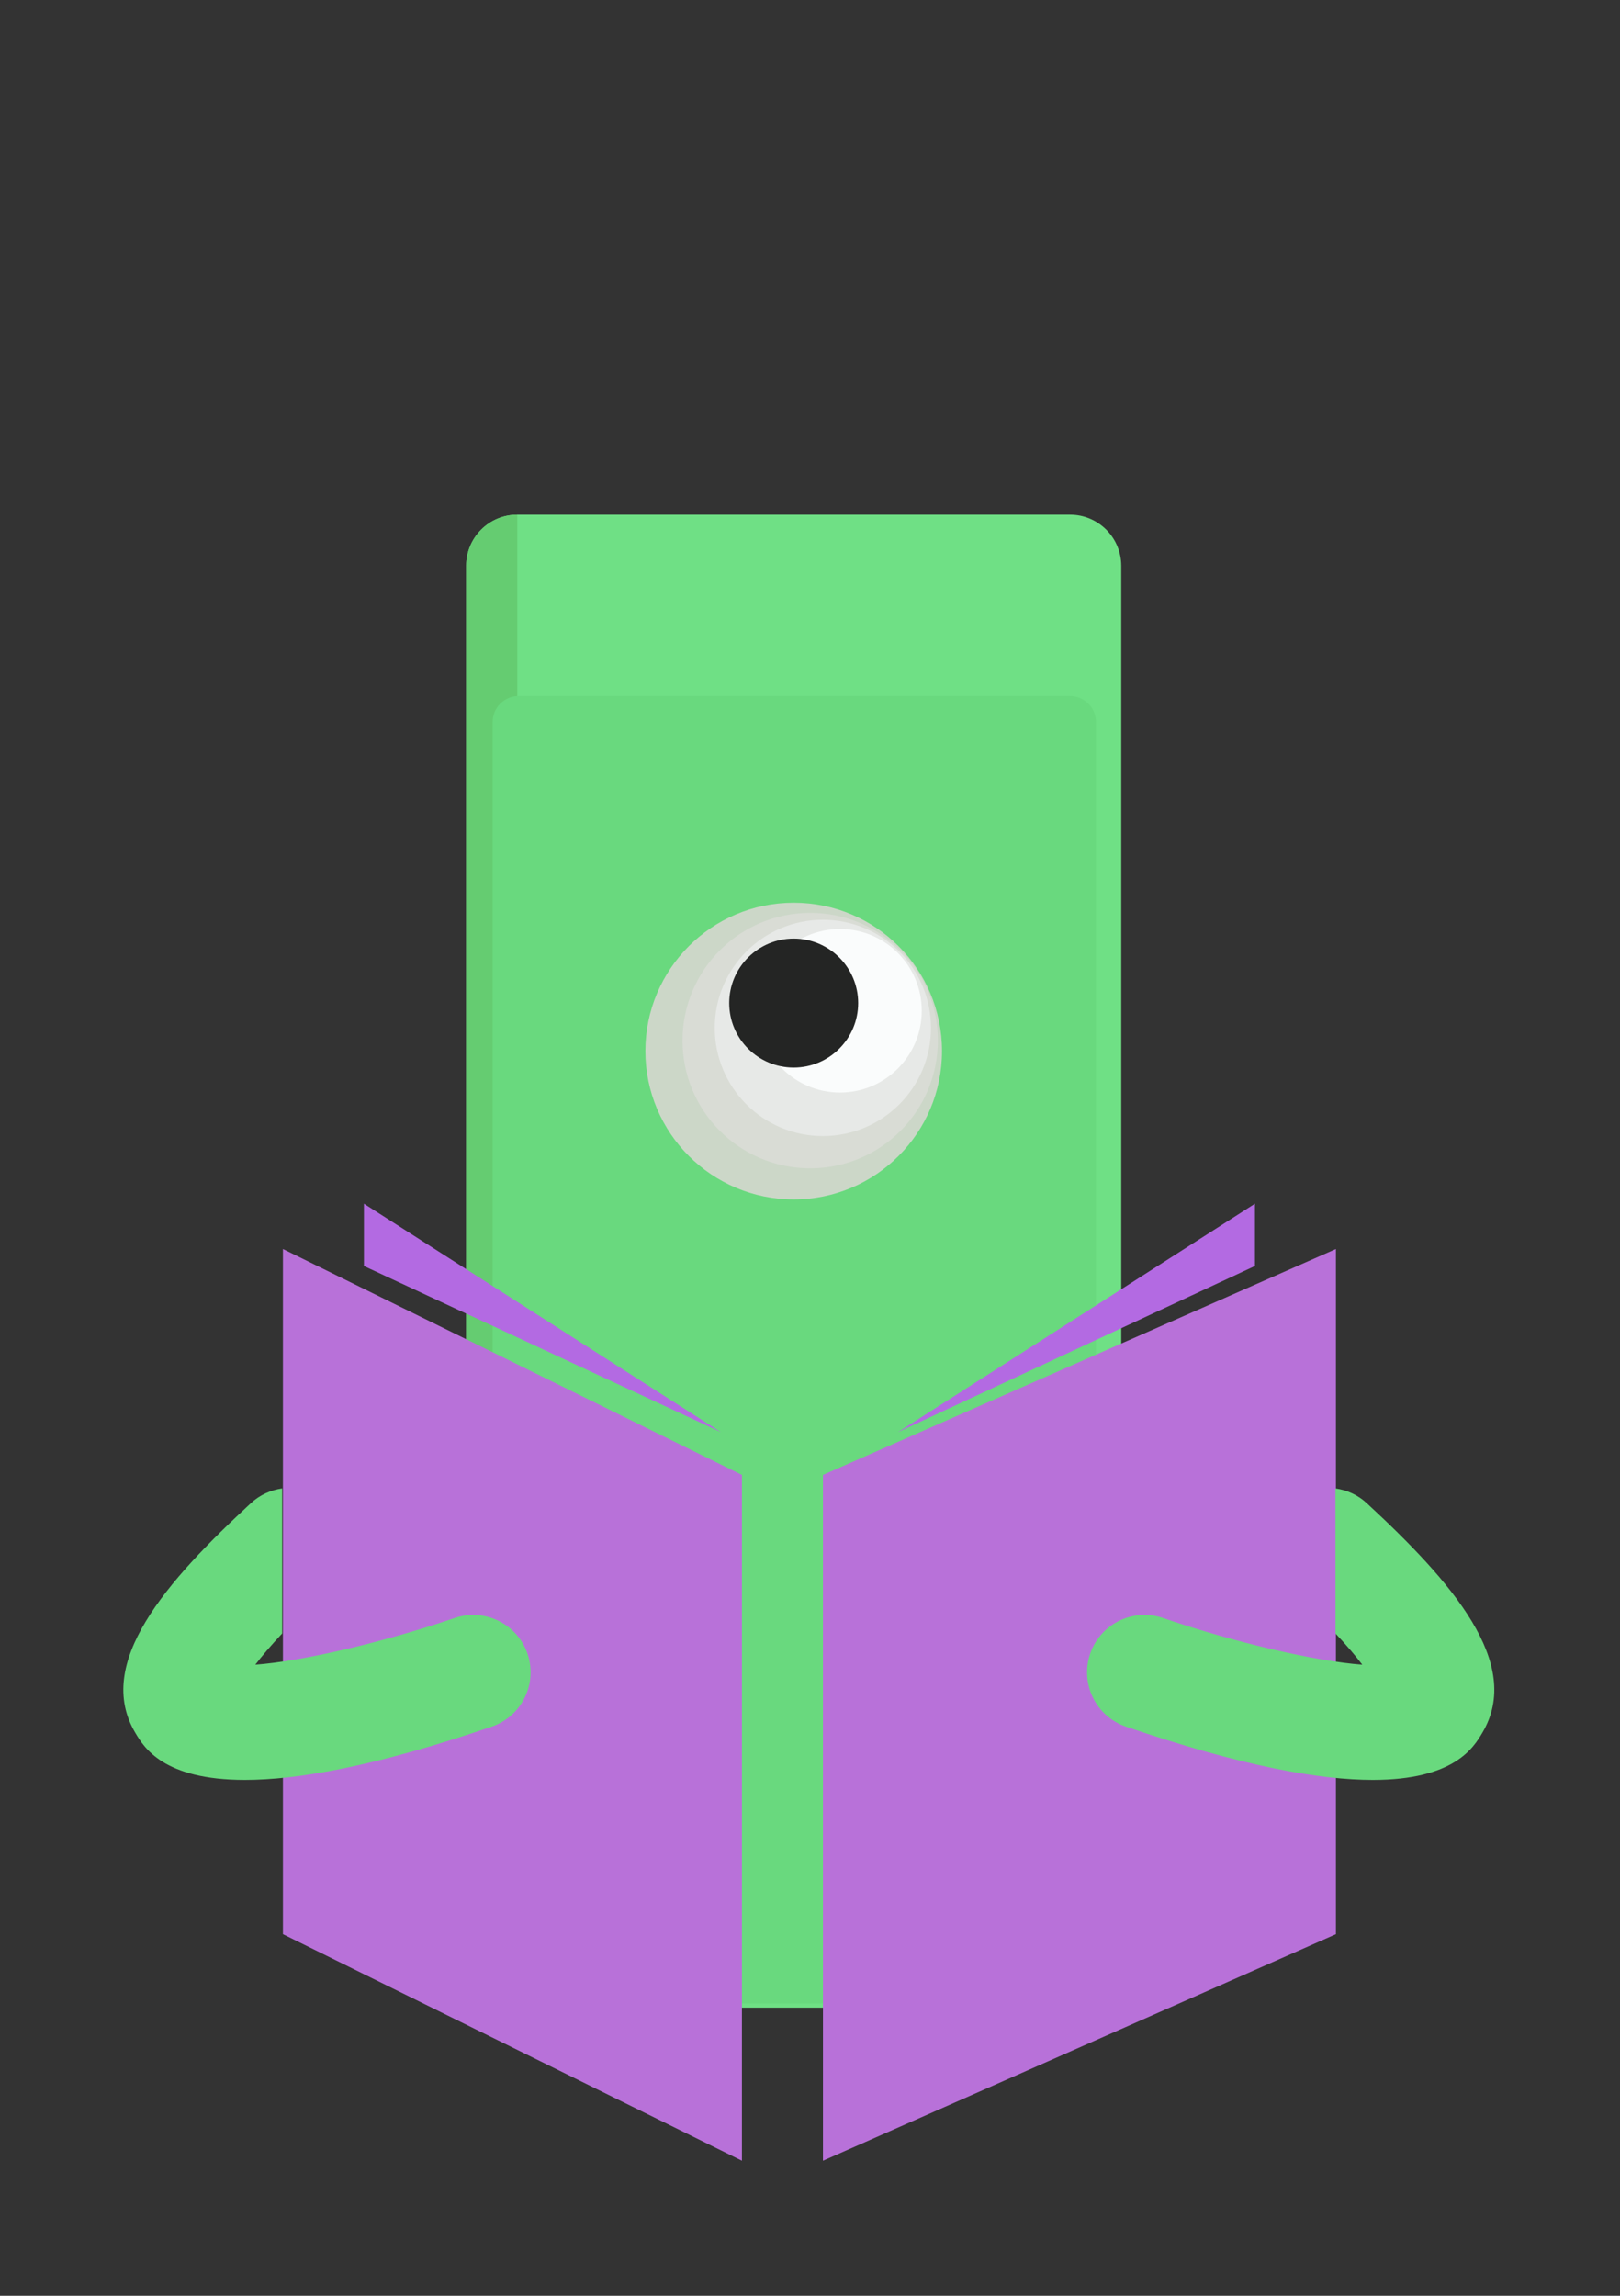 <?xml version="1.0" encoding="utf-8"?>
<!-- Generator: Adobe Illustrator 16.0.0, SVG Export Plug-In . SVG Version: 6.00 Build 0)  -->
<!DOCTYPE svg PUBLIC "-//W3C//DTD SVG 1.1//EN" "http://www.w3.org/Graphics/SVG/1.1/DTD/svg11.dtd">
<svg version="1.1" id="Layer_1" xmlns="http://www.w3.org/2000/svg" xmlns:xlink="http://www.w3.org/1999/xlink" x="0px" y="0px"
	 width="60px" height="85px" viewBox="-5.5 -12 60 85" enable-background="new -5.5 -12 60 85" xml:space="preserve">
<rect x="-5.5" y="-12" width="60" height="85" fill="#333333" stroke="none"/>
<g>
	<path fill="#6FE085" d="M11.766,60.436c0,1.048,0.848,1.896,1.893,1.896h20.473c1.045,0,1.896-0.849,1.896-1.896V8.95
		c0-1.049-0.851-1.895-1.896-1.895H13.659c-1.045,0-1.893,0.846-1.893,1.895V60.436z"/>
	<path fill="#65CC71" d="M11.766,60.436c0,1.048,0.848,1.896,1.893,1.896V7.055c-1.045,0-1.893,0.846-1.893,1.895V60.436z"/>
	<path fill="#69D97E" d="M34.125,13.768h-9.991H23.7h-9.988c-0.534,0-0.966,0.43-0.966,0.964v20.718v3.622v22.14
		c0,0.529,0.432,0.965,0.966,0.965H23.7h0.435h9.991c0.531,0,0.966-0.436,0.966-0.965v-22.14v-3.622V14.731
		C35.091,14.196,34.656,13.768,34.125,13.768z"/>
	<circle fill="#CCD7C8" cx="23.896" cy="26.915" r="5.493"/>
	<circle fill="#D9DCD5" cx="24.507" cy="26.527" r="4.729"/>
	<circle fill="#E7E9E7" cx="24.976" cy="26.058" r="4.004"/>
	<circle fill="#FAFCFC" cx="25.611" cy="25.423" r="3.028"/>
	<circle fill="#242524" cx="23.896" cy="25.138" r="2.388"/>
</g>
<polygon fill="#B871D9" points="24.98,68 24.98,42.608 43.979,34.244 43.979,59.612 "/>
<polygon fill="#B36AE2" points="27.759,41.024 40.979,32.567 40.979,34.873 "/>
<polygon fill="#B871D9" points="21.979,68 21.979,42.608 4.979,34.244 4.979,59.612 "/>
<polygon fill="#B36AE2" points="21.201,41.024 7.979,32.567 7.979,34.873 "/>
<g>
	<path fill="#69D97E" d="M45.343,53.901c-1.936,0-4.813-0.494-9.144-1.974c-1.11-0.381-1.703-1.588-1.323-2.698
		c0.379-1.111,1.589-1.702,2.698-1.324c2.729,0.931,5.681,1.604,7.381,1.729c-0.233-0.307-0.554-0.688-0.991-1.155l-0.003-5.371
		c0.421,0.058,0.827,0.237,1.161,0.547c3.131,2.896,5.814,5.929,4.275,8.508C49.078,52.699,48.361,53.901,45.343,53.901z"/>
</g>
<g>
	<path fill="#69D97E" d="M3.57,53.901c1.935,0,4.815-0.494,9.144-1.974c1.11-0.381,1.702-1.588,1.323-2.698
		c-0.38-1.111-1.589-1.702-2.698-1.324c-2.73,0.931-5.682,1.604-7.383,1.729c0.235-0.307,0.557-0.688,0.994-1.155v-5.371
		c-0.418,0.058-0.825,0.237-1.16,0.547c-3.131,2.896-5.814,5.929-4.275,8.508C-0.165,52.699,0.552,53.901,3.57,53.901z"/>
</g>
</svg>
